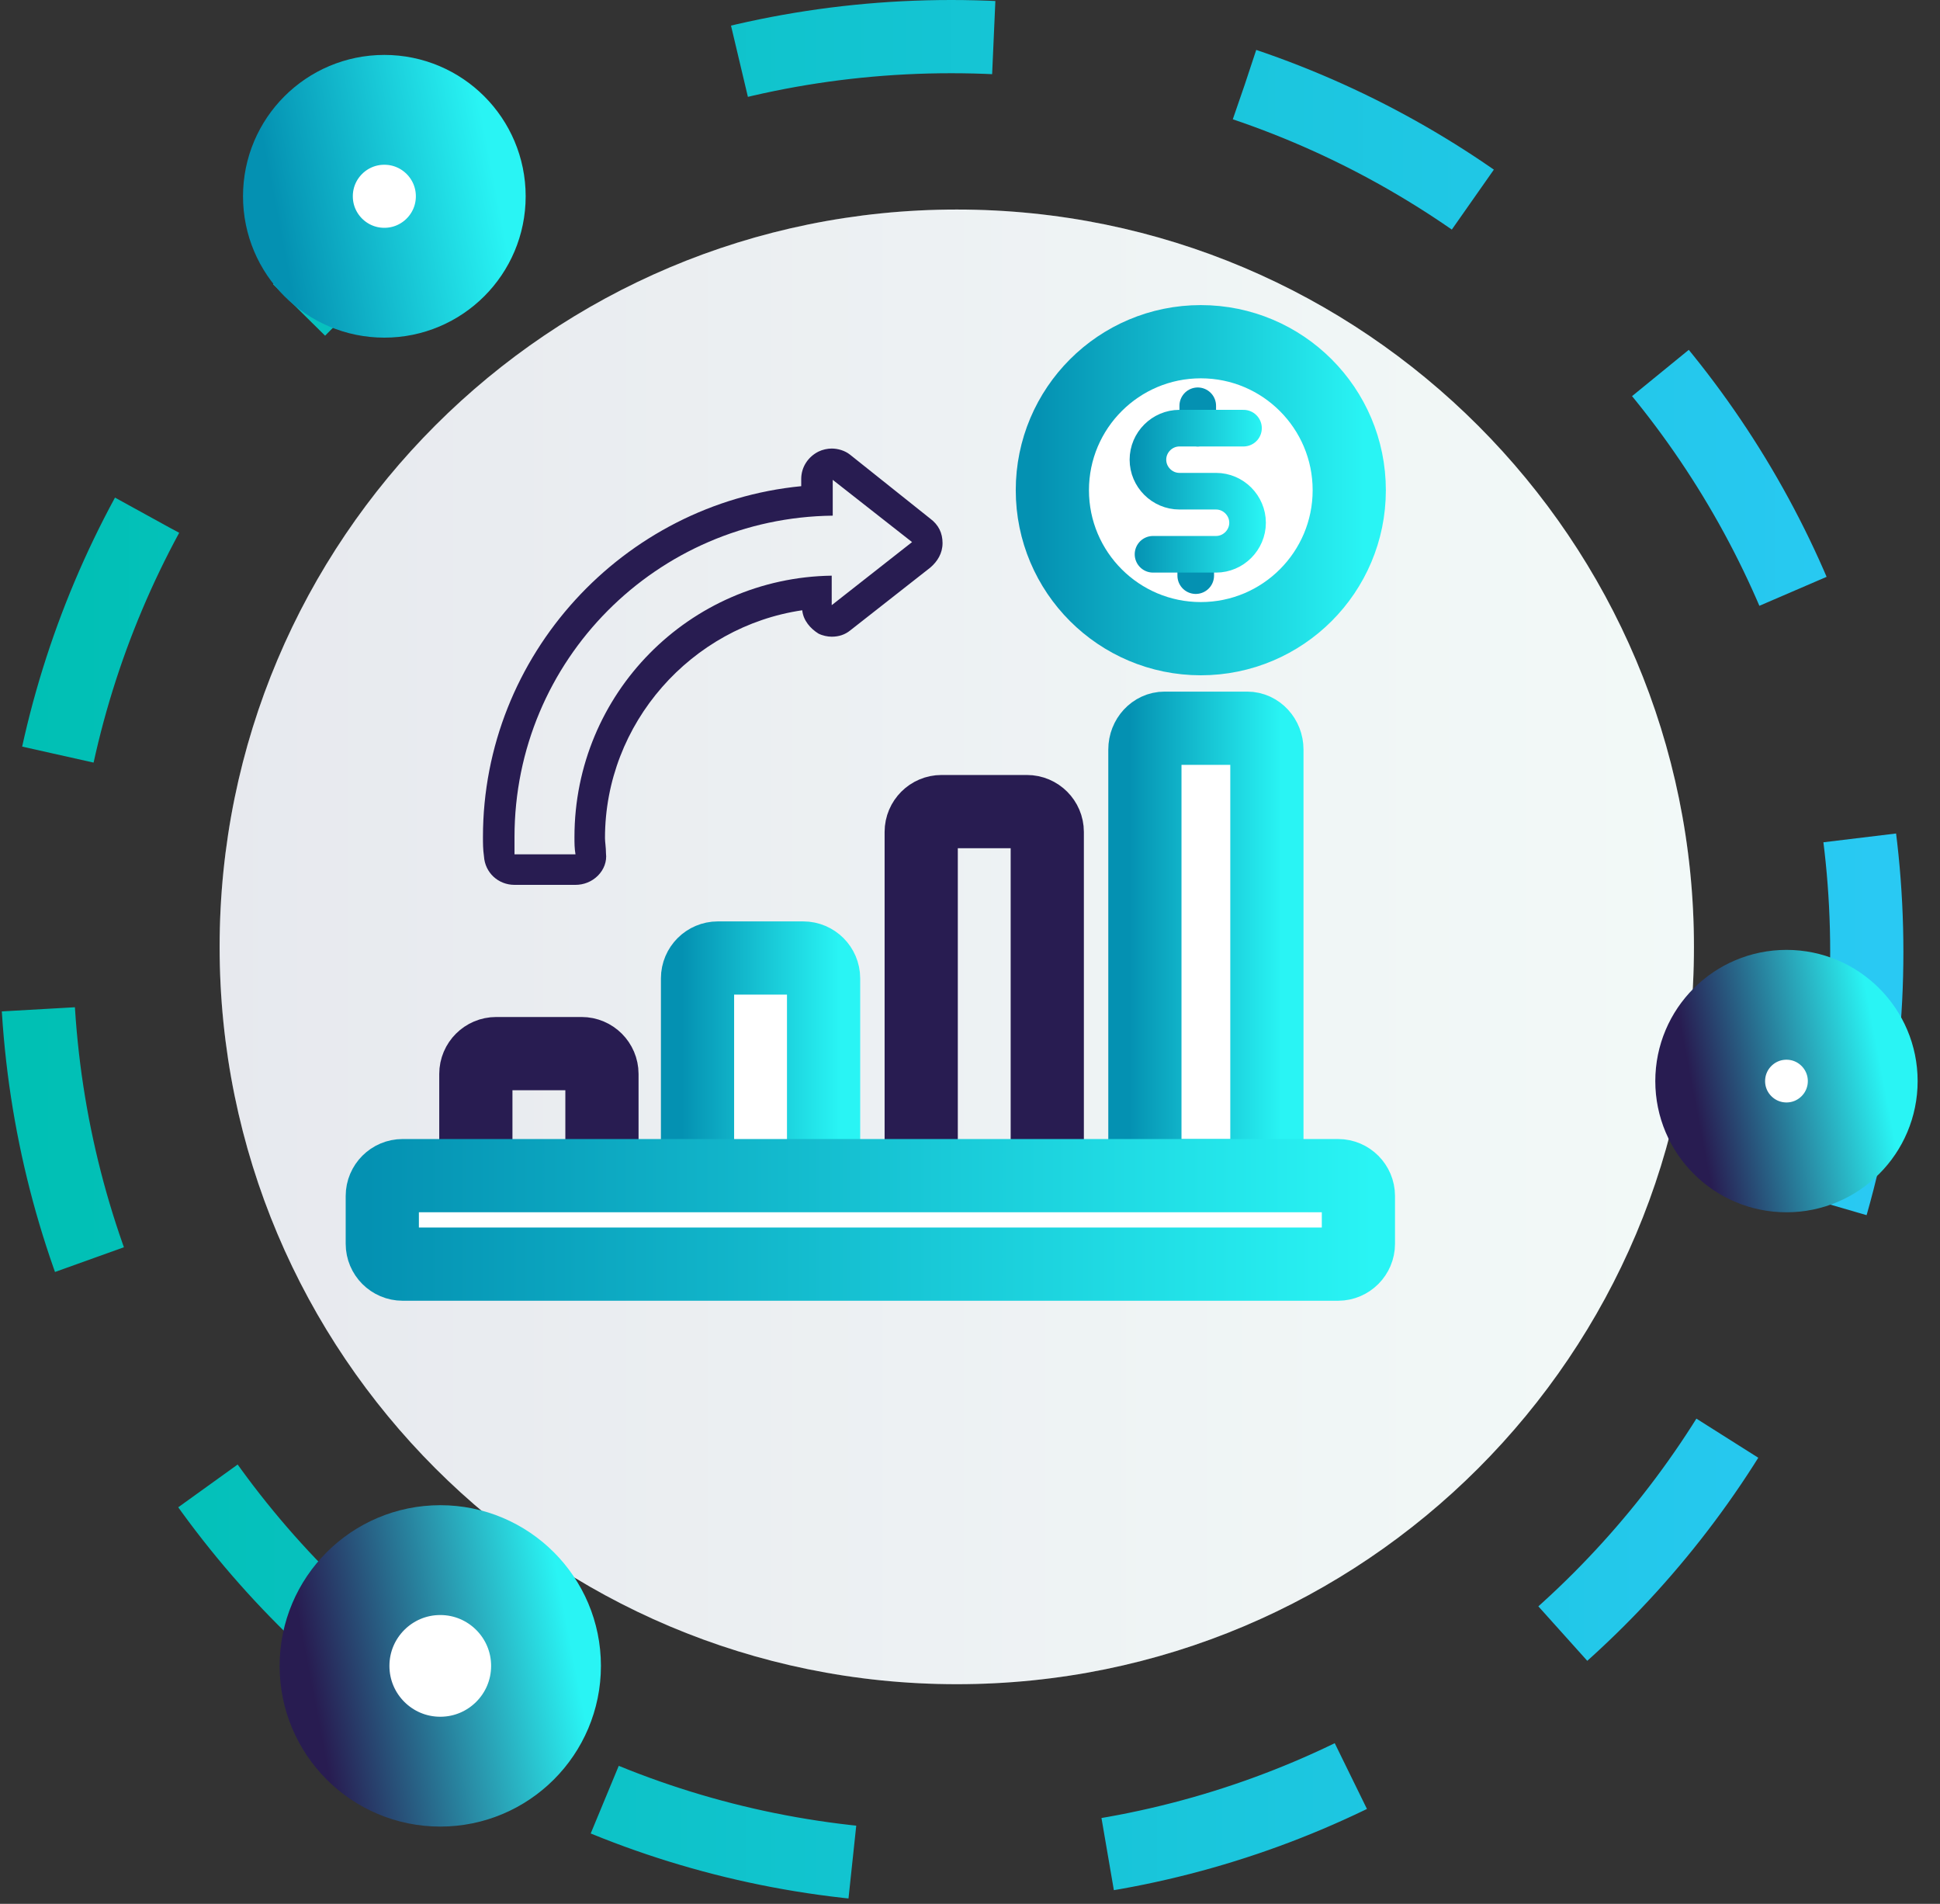 <svg width="53" height="52" viewBox="0 0 53 52" fill="none" xmlns="http://www.w3.org/2000/svg">
<rect x="0" y="0" width="53" height="52" fill="#333333" stroke="none"/>
<path d="M46.278 25.861C46.278 36.994 37.271 46 26.139 46C15.007 46 6 36.994 6 25.861C6 14.729 15.007 5.723 26.139 5.723C37.271 5.723 46.278 14.757 46.278 25.861Z" fill="white"/>
<g opacity="0.1">
<path d="M46.278 25.861C46.278 36.994 37.271 46 26.139 46C15.007 46 6 36.994 6 25.861C6 14.729 15.007 5.723 26.139 5.723C37.271 5.723 46.278 14.757 46.278 25.861Z" fill="white"/>
<path d="M46.278 25.861C46.278 36.994 37.271 46 26.139 46C15.007 46 6 36.994 6 25.861C6 14.729 15.007 5.723 26.139 5.723C37.271 5.723 46.278 14.757 46.278 25.861Z" fill="url(#paint0_linear_1_80)"/>
</g>
<path d="M51 26C51 39.815 39.822 51 26.014 51C12.178 51.029 1 39.815 1 26C1 12.185 12.178 1 25.986 1C39.793 1 51 12.185 51 26Z" stroke="url(#paint1_linear_1_80)" stroke-width="2" stroke-miterlimit="10" stroke-dasharray="7 7"/>
<path d="M10.5 7.722C11.804 7.722 12.861 6.665 12.861 5.361C12.861 4.057 11.804 3 10.5 3C9.196 3 8.139 4.057 8.139 5.361C8.139 6.665 9.196 7.722 10.5 7.722Z" fill="white" stroke="url(#paint2_linear_1_80)" stroke-width="3"/>
<path d="M48.806 31.611C49.956 31.611 50.889 30.678 50.889 29.528C50.889 28.377 49.956 27.444 48.806 27.444C47.655 27.444 46.722 28.377 46.722 29.528C46.722 30.678 47.655 31.611 48.806 31.611Z" fill="white" stroke="url(#paint3_linear_1_80)" stroke-width="3"/>
<path d="M12.028 48.389C13.623 48.389 14.917 47.096 14.917 45.5C14.917 43.905 13.623 42.611 12.028 42.611C10.432 42.611 9.139 43.905 9.139 45.5C9.139 47.096 10.432 48.389 12.028 48.389Z" fill="white" stroke="url(#paint4_linear_1_80)" stroke-width="3"/>
<path d="M32.806 17.444C35.045 17.444 36.861 15.628 36.861 13.389C36.861 11.149 35.045 9.333 32.806 9.333C30.566 9.333 28.75 11.149 28.75 13.389C28.75 15.628 30.566 17.444 32.806 17.444Z" fill="white" stroke="url(#paint5_linear_1_80)" stroke-width="2"/>
<path d="M34.074 32.112H31.815C31.52 32.112 31.278 31.85 31.278 31.53V20.472C31.278 20.152 31.52 19.89 31.815 19.89H34.074C34.369 19.89 34.611 20.152 34.611 20.472V31.53C34.611 31.85 34.369 32.112 34.074 32.112Z" fill="white" stroke="url(#paint6_linear_1_80)" stroke-width="2"/>
<path d="M28.055 32.25H25.722C25.417 32.25 25.167 32 25.167 31.695V22.723C25.167 22.417 25.417 22.167 25.722 22.167H28.055C28.361 22.167 28.611 22.417 28.611 22.723V31.695C28.611 32 28.361 32.25 28.055 32.25Z" stroke="#281C51" stroke-width="2"/>
<path d="M21.944 32.249H19.611C19.306 32.249 19.056 31.999 19.056 31.694V26.722C19.056 26.416 19.306 26.166 19.611 26.166H21.944C22.25 26.166 22.5 26.416 22.5 26.722V31.666C22.5 31.999 22.25 32.249 21.944 32.249Z" fill="white" stroke="url(#paint7_linear_1_80)" stroke-width="2"/>
<path d="M15.889 32.25H13.556C13.25 32.25 13 32 13 31.694V29.333C13 29.027 13.25 28.777 13.556 28.777H15.889C16.195 28.777 16.445 29.027 16.445 29.333V31.666C16.445 32 16.195 32.25 15.889 32.25Z" stroke="#281C51" stroke-width="2"/>
<path d="M22.722 13.084L24.917 14.806L22.722 16.529V15.723C18.833 15.779 15.694 18.945 15.694 22.862C15.694 23.029 15.694 23.168 15.722 23.334H14.056C14.056 23.168 14.056 23.029 14.056 22.862C14.056 18.029 17.944 14.14 22.75 14.084V13.084H22.722ZM22.722 12.251C22.611 12.251 22.472 12.279 22.361 12.334C22.083 12.473 21.889 12.751 21.889 13.084V13.279C17.028 13.751 13.194 17.89 13.194 22.862C13.194 23.029 13.194 23.195 13.222 23.39C13.25 23.834 13.611 24.168 14.056 24.168H15.722C15.944 24.168 16.167 24.084 16.333 23.918C16.5 23.751 16.583 23.529 16.555 23.306C16.555 23.14 16.528 23.001 16.528 22.89C16.528 19.751 18.889 17.112 21.917 16.668C21.944 16.945 22.139 17.168 22.361 17.306C22.472 17.362 22.611 17.39 22.722 17.39C22.917 17.39 23.083 17.334 23.222 17.223L25.417 15.501C25.611 15.334 25.75 15.112 25.75 14.834C25.75 14.556 25.639 14.334 25.417 14.168L23.222 12.418C23.083 12.306 22.889 12.251 22.722 12.251Z" fill="#281C51"/>
<path d="M36.556 34.527H11C10.694 34.527 10.444 34.277 10.444 33.971V32.666C10.444 32.36 10.694 32.11 11 32.11H36.556C36.861 32.11 37.111 32.36 37.111 32.666V33.971C37.111 34.277 36.861 34.527 36.556 34.527Z" fill="white" stroke="url(#paint8_linear_1_80)" stroke-width="2"/>
<path d="M32.722 11.083V11.694" stroke="url(#paint9_linear_1_80)" stroke-linecap="round" stroke-linejoin="round"/>
<path d="M32.667 15.166L32.667 15.722" stroke="url(#paint10_linear_1_80)" stroke-linecap="round" stroke-linejoin="round"/>
<path d="M33.972 11.694H32.222C31.75 11.694 31.361 12.083 31.361 12.555C31.361 13.028 31.75 13.416 32.222 13.416H33.222C33.694 13.416 34.083 13.805 34.083 14.278C34.083 14.75 33.694 15.139 33.222 15.139H31.5" stroke="url(#paint11_linear_1_80)" stroke-linecap="round" stroke-linejoin="round"/>
<defs>
<linearGradient id="paint0_linear_1_80" x1="6.01" y1="25.872" x2="46.288" y2="25.872" gradientUnits="userSpaceOnUse">
<stop stop-color="#092054"/>
<stop offset="0.194" stop-color="#213E67"/>
<stop offset="0.469" stop-color="#456F84"/>
<stop offset="0.705" stop-color="#629A9C"/>
<stop offset="0.89" stop-color="#76B7AE"/>
<stop offset="1" stop-color="#7EC3B4"/>
</linearGradient>
<linearGradient id="paint1_linear_1_80" x1="0.711" y1="26.011" x2="51.281" y2="26.011" gradientUnits="userSpaceOnUse">
<stop stop-color="#00C0B4"/>
<stop offset="1" stop-color="#29C9F3"/>
</linearGradient>
<linearGradient id="paint2_linear_1_80" x1="7.569" y1="5.926" x2="13.489" y2="4.792" gradientUnits="userSpaceOnUse">
<stop stop-color="#0491B2"/>
<stop offset="1" stop-color="#29F4F4"/>
</linearGradient>
<linearGradient id="paint3_linear_1_80" x1="46.286" y1="30.013" x2="51.371" y2="29.038" gradientUnits="userSpaceOnUse">
<stop stop-color="#281C51"/>
<stop offset="1" stop-color="#29F4F4"/>
</linearGradient>
<linearGradient id="paint4_linear_1_80" x1="8.534" y1="46.173" x2="15.585" y2="44.822" gradientUnits="userSpaceOnUse">
<stop stop-color="#281C51"/>
<stop offset="1" stop-color="#29F4F4"/>
</linearGradient>
<linearGradient id="paint5_linear_1_80" x1="28.333" y1="13.389" x2="37.257" y2="13.389" gradientUnits="userSpaceOnUse">
<stop stop-color="#0491B2"/>
<stop offset="1" stop-color="#29F4F4"/>
</linearGradient>
<linearGradient id="paint6_linear_1_80" x1="30.86" y1="25.987" x2="35.003" y2="25.987" gradientUnits="userSpaceOnUse">
<stop stop-color="#0491B2"/>
<stop offset="1" stop-color="#29F4F4"/>
</linearGradient>
<linearGradient id="paint7_linear_1_80" x1="18.633" y1="29.206" x2="22.914" y2="29.206" gradientUnits="userSpaceOnUse">
<stop stop-color="#0491B2"/>
<stop offset="1" stop-color="#29F4F4"/>
</linearGradient>
<linearGradient id="paint8_linear_1_80" x1="10.023" y1="33.325" x2="37.515" y2="33.325" gradientUnits="userSpaceOnUse">
<stop stop-color="#0491B2"/>
<stop offset="1" stop-color="#29F4F4"/>
</linearGradient>
<linearGradient id="paint9_linear_1_80" x1="-nan" y1="-nan" x2="-nan" y2="-nan" gradientUnits="userSpaceOnUse">
<stop stop-color="#0491B2"/>
<stop offset="1" stop-color="#29F4F4"/>
</linearGradient>
<linearGradient id="paint10_linear_1_80" x1="-nan" y1="-nan" x2="-nan" y2="-nan" gradientUnits="userSpaceOnUse">
<stop stop-color="#0491B2"/>
<stop offset="1" stop-color="#29F4F4"/>
</linearGradient>
<linearGradient id="paint11_linear_1_80" x1="30.956" y1="13.389" x2="34.503" y2="13.389" gradientUnits="userSpaceOnUse">
<stop stop-color="#0491B2"/>
<stop offset="1" stop-color="#29F4F4"/>
</linearGradient>
</defs>
</svg>
